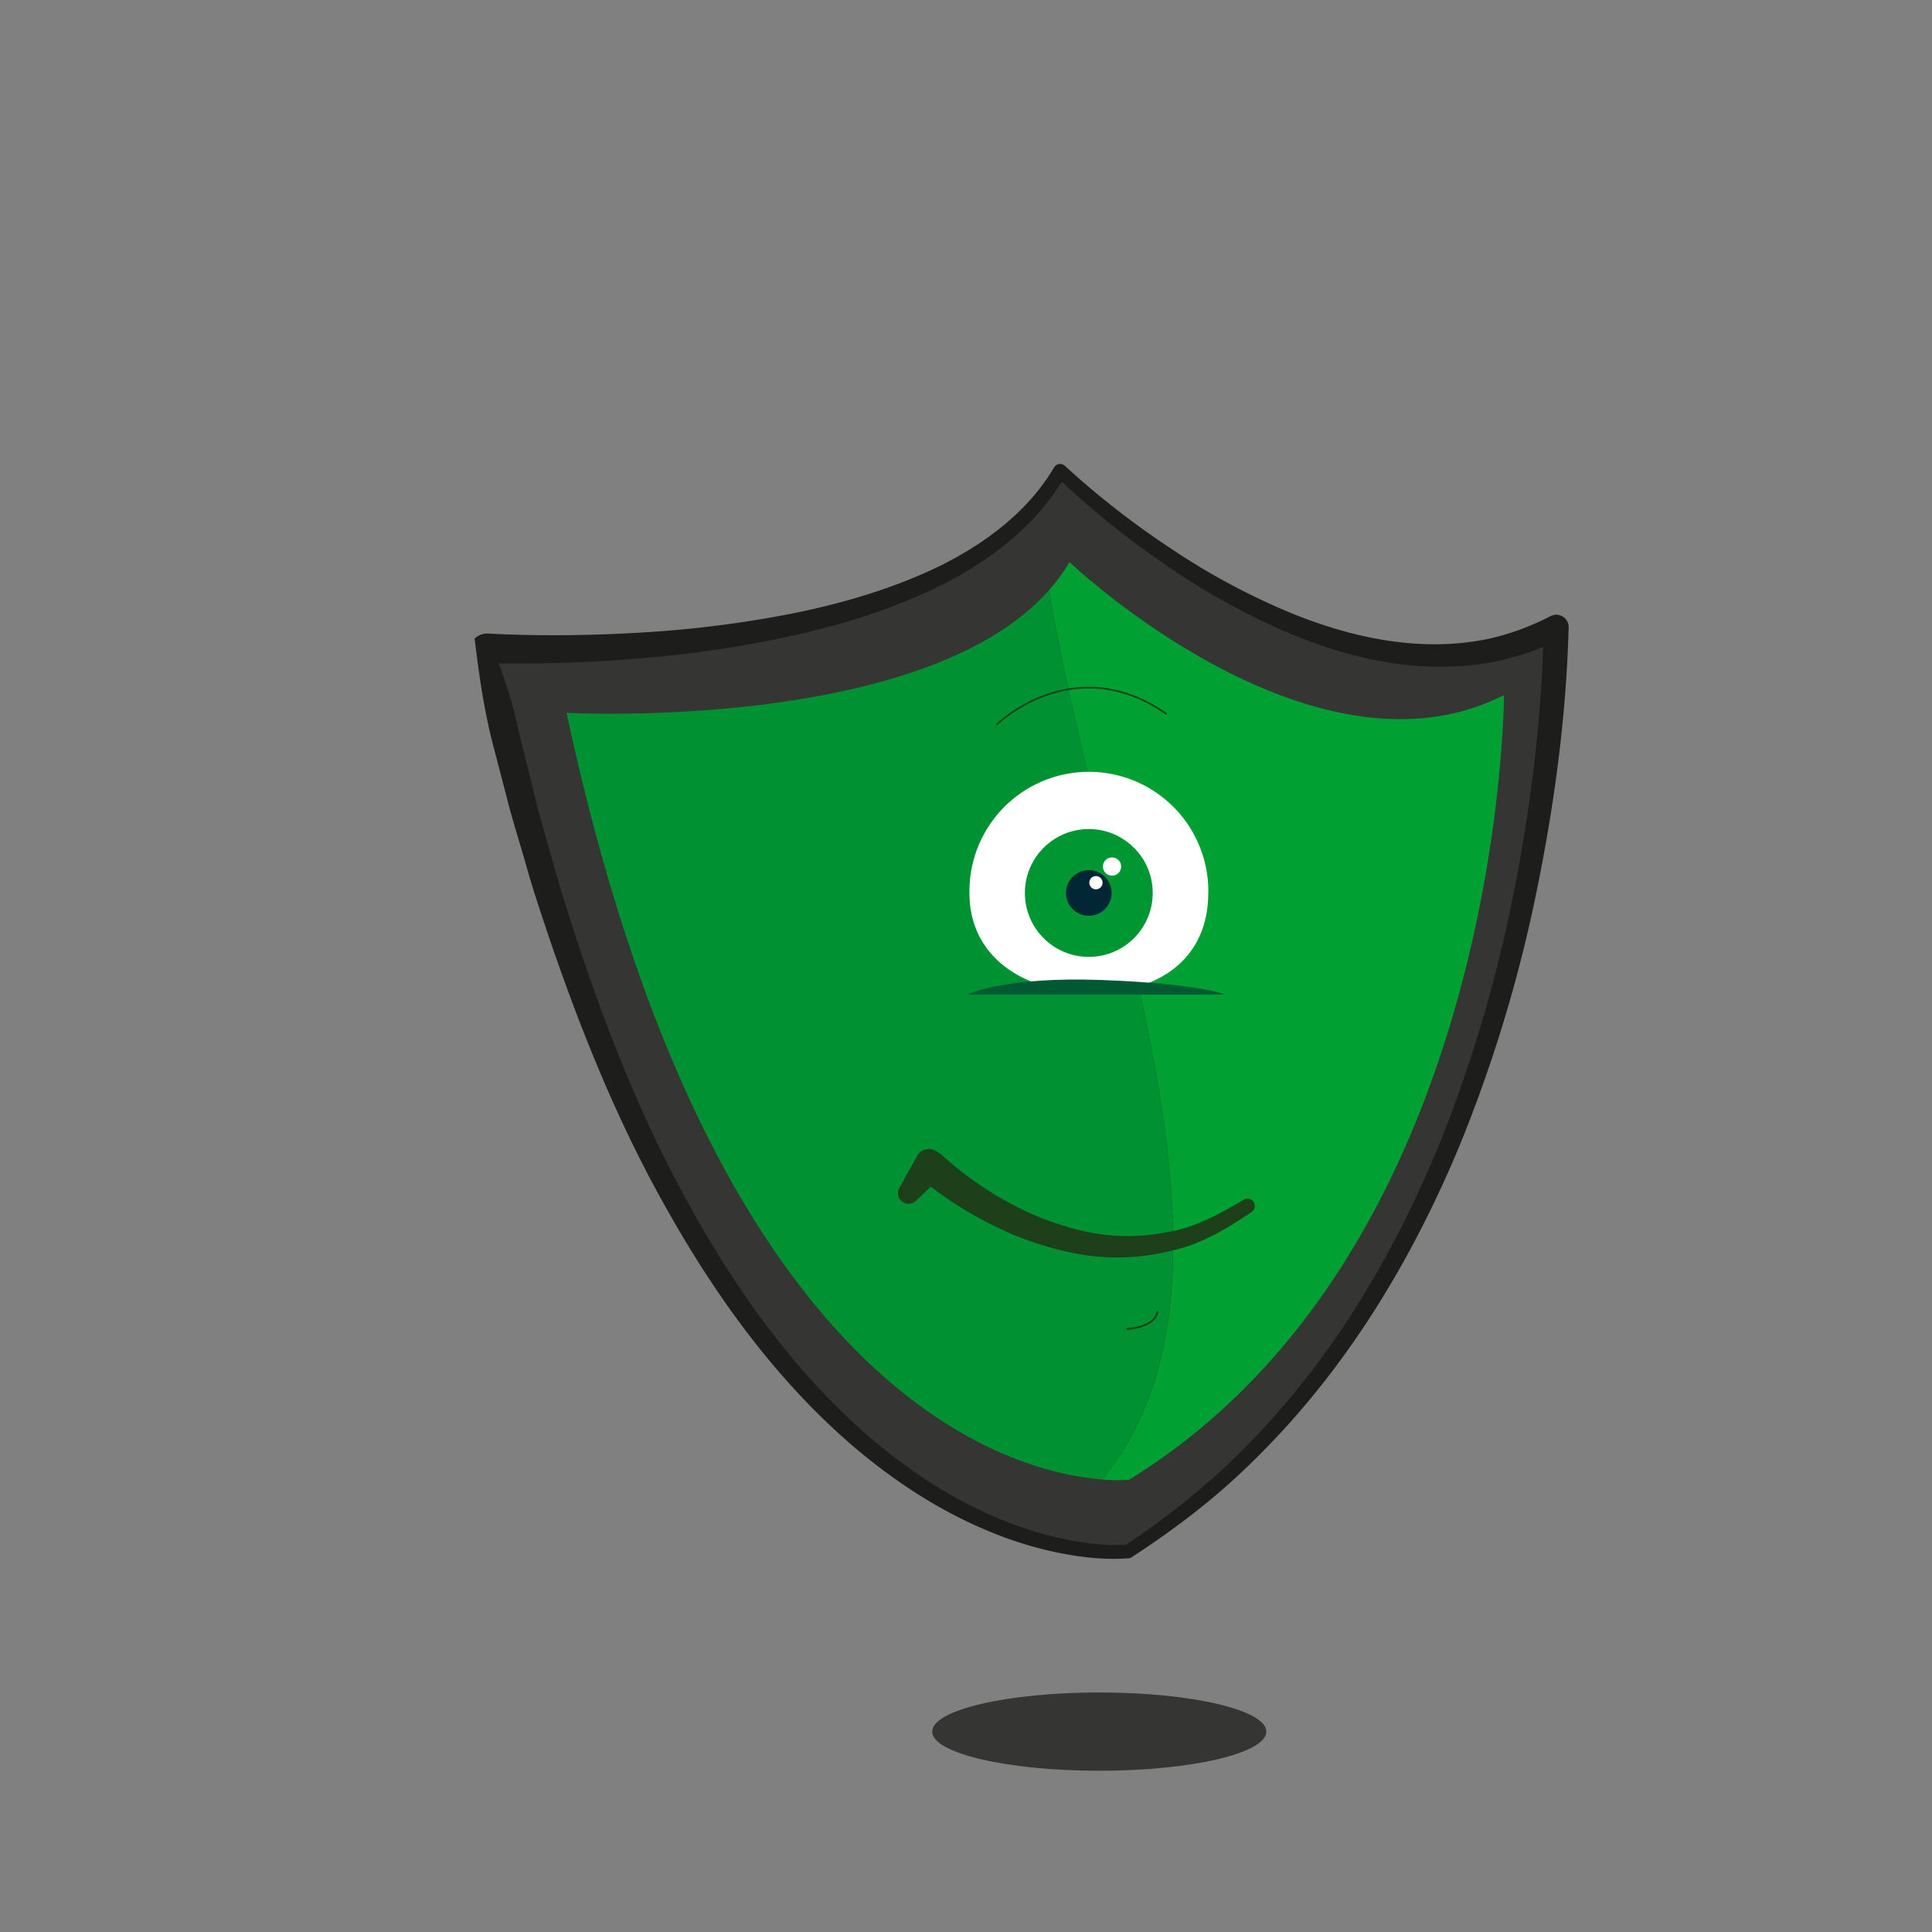<svg id="Capa_1" data-name="Capa 1" xmlns="http://www.w3.org/2000/svg" viewBox="0 0 800 800"><rect x="0" y="0" width="800" height="800" fill="#808080" stroke="none"/><defs><style>.cls-1{fill:#353534;}.cls-2{fill:#00a033;}.cls-3{fill:#009133;}.cls-4{fill:#1d1d1b;}.cls-5{fill:#fff;}.cls-6{fill:#009733;}.cls-7{fill:#002733;}.cls-8{fill:#005933;}.cls-9{fill:#1d401b;}.cls-10,.cls-11{fill:none;stroke:#1d401b;stroke-linecap:round;stroke-linejoin:round;}.cls-10{stroke-width:0.75px;}.cls-11{stroke-width:0.69px;}</style></defs><title>Mesa de trabajo 2 copia</title><ellipse class="cls-1" cx="455.18" cy="717.02" rx="69.18" ry="16.21"/><path class="cls-1" d="M201.15,268.42S391.4,279.23,439,194.91c0,0,114.59,112.42,205.39,64.86,0,0,0,270.24-177.28,382.66C467.07,642.43,283.31,664.05,201.15,268.42Z"/><path class="cls-2" d="M442.86,232.75a73.31,73.31,0,0,1-8.52,11.66c22.75,133.14,89.57,286,22,368.22a65.46,65.46,0,0,0,11.15.11c155.26-95.46,155.26-324.92,155.26-324.92C543.21,328.2,442.86,232.75,442.86,232.75Z"/><path class="cls-3" d="M434.34,244.41c-52,58.87-199.75,50.75-199.75,50.75,60.55,282.69,184.08,314.49,221.73,317.47C523.91,530.43,457.09,377.55,434.34,244.41Z"/><path class="cls-4" d="M196.53,264.44a7.34,7.34,0,0,1,5.05-2.09l.87,0,1,.06,2,.1,4,.17,8,.23q8,.17,16,.11,16-.12,32.09-1.1a459.42,459.42,0,0,0,63.57-8.09c20.89-4.28,41.46-10.39,60.49-19.69,18.82-9.4,36.24-22.55,46.91-40.66h0l0,0a2.9,2.9,0,0,1,4-.92,4.87,4.87,0,0,1,.43.33,351.37,351.37,0,0,0,44.63,34.72,282.61,282.61,0,0,0,49.71,26.52c17.33,7,35.59,11.83,54,12.55a111.17,111.17,0,0,0,27.23-2.18,105.85,105.85,0,0,0,25.43-9.32h0l.39-.17a5.09,5.09,0,0,1,6.75,2.52,5.28,5.28,0,0,1,.46,2.25c-1,37.13-5.92,73.49-13.31,109.55a589.62,589.62,0,0,1-32,105.41c-14.18,33.93-32,66.5-54.6,95.68a334.56,334.56,0,0,1-37.24,40.78c-13.51,12.58-28.39,23.56-43.81,33.63a2.67,2.67,0,0,1-1.19.42h0c-10.93.81-21.21-.59-31.49-2.78a157.63,157.63,0,0,1-29.7-9.82c-19.16-8.32-36.64-20-52.51-33.43-31.66-27.08-56.4-61.13-76.71-97-20.52-35.93-36.07-74.37-49.39-113.34-3.27-9.78-6.61-19.53-9.4-29.45s-6-19.71-8.47-29.71l-3.91-14.94c-1.29-5-2.64-9.77-3.86-15.78C199.46,287.45,197.87,275.47,196.53,264.44Zm9.24,8c3.12,9,6,17,7.93,25.47.89,4,2.12,9.13,3.37,14.09l3.67,14.84c2.31,9.93,5.27,19.68,8,29.49s5.8,19.53,8.9,29.23c12.64,38.66,27.48,76.78,47.17,112.32,19.47,35.53,43.27,69.13,73.67,95.84,15.23,13.21,32,24.78,50.37,33a150.27,150.27,0,0,0,28.42,9.83c9.67,2.24,19.94,3.66,29.48,3.08h0l-1.19.42a318.27,318.27,0,0,0,42.59-33.42,329.06,329.06,0,0,0,36.07-40.37c21.81-28.85,39-61,52.61-94.56a581.64,581.64,0,0,0,30.4-104.2c6.9-35.5,11.34-71.84,11.94-107.72l7.59,4.6h0a116.34,116.34,0,0,1-28.29,9.71,120.6,120.6,0,0,1-29.65,1.78c-19.75-1.19-38.78-6.74-56.58-14.33a289.42,289.42,0,0,1-50.46-28.25A358.15,358.15,0,0,1,437,196.94l4.45-.63h0c-10.95,19.71-29.15,34.09-48.52,44.37-19.59,10.19-40.62,17-61.91,21.91a469.08,469.08,0,0,1-64.69,9.91q-16.29,1.41-32.65,1.94-8.17.27-16.36.3l-8.2,0-4.12-.08-2.06-.05-1,0h-.39s-.27,0,.24,0A5.21,5.21,0,0,0,205.77,272.4Z"/><path class="cls-5" d="M500.31,369.76c0,27.31-20.56,41.34-47.88,41.34s-51-14-51-41.34a49.46,49.46,0,1,1,98.91,0Z"/><circle class="cls-6" cx="450.85" cy="369.76" r="26.47"/><circle class="cls-7" cx="450.85" cy="369.76" r="9.45"/><circle class="cls-5" cx="453.8" cy="365.5" r="2.75"/><circle class="cls-5" cx="460.47" cy="358.82" r="3.78"/><path class="cls-8" d="M400.62,411.81s15.06-7.57,56-6,50.57,6,50.57,6Z"/><path class="cls-9" d="M372.33,492l7.46-13.38a5.54,5.54,0,0,1,7.54-2.15l.2.12,2,1.24h0a141.33,141.33,0,0,0,27.7,19.85,119.5,119.5,0,0,0,31.94,12.2,82.67,82.67,0,0,0,33.85.37c11.38-1.72,21.65-7.38,31.58-13.26l.31-.18a3,3,0,0,1,3.24,5.16c-10.18,6.78-21,13.43-33.4,16a91.74,91.74,0,0,1-37.33,1.44A130.15,130.15,0,0,1,412,507.78a152.47,152.47,0,0,1-31.48-20.37h0l9.75-.78-11,10.63a4.4,4.4,0,0,1-6.89-5.31Z"/><path class="cls-10" d="M466.8,550.28s11.35-.54,12.43-7"/><path class="cls-11" d="M412.76,300s31.61-31.21,70.12-4.46"/></svg>